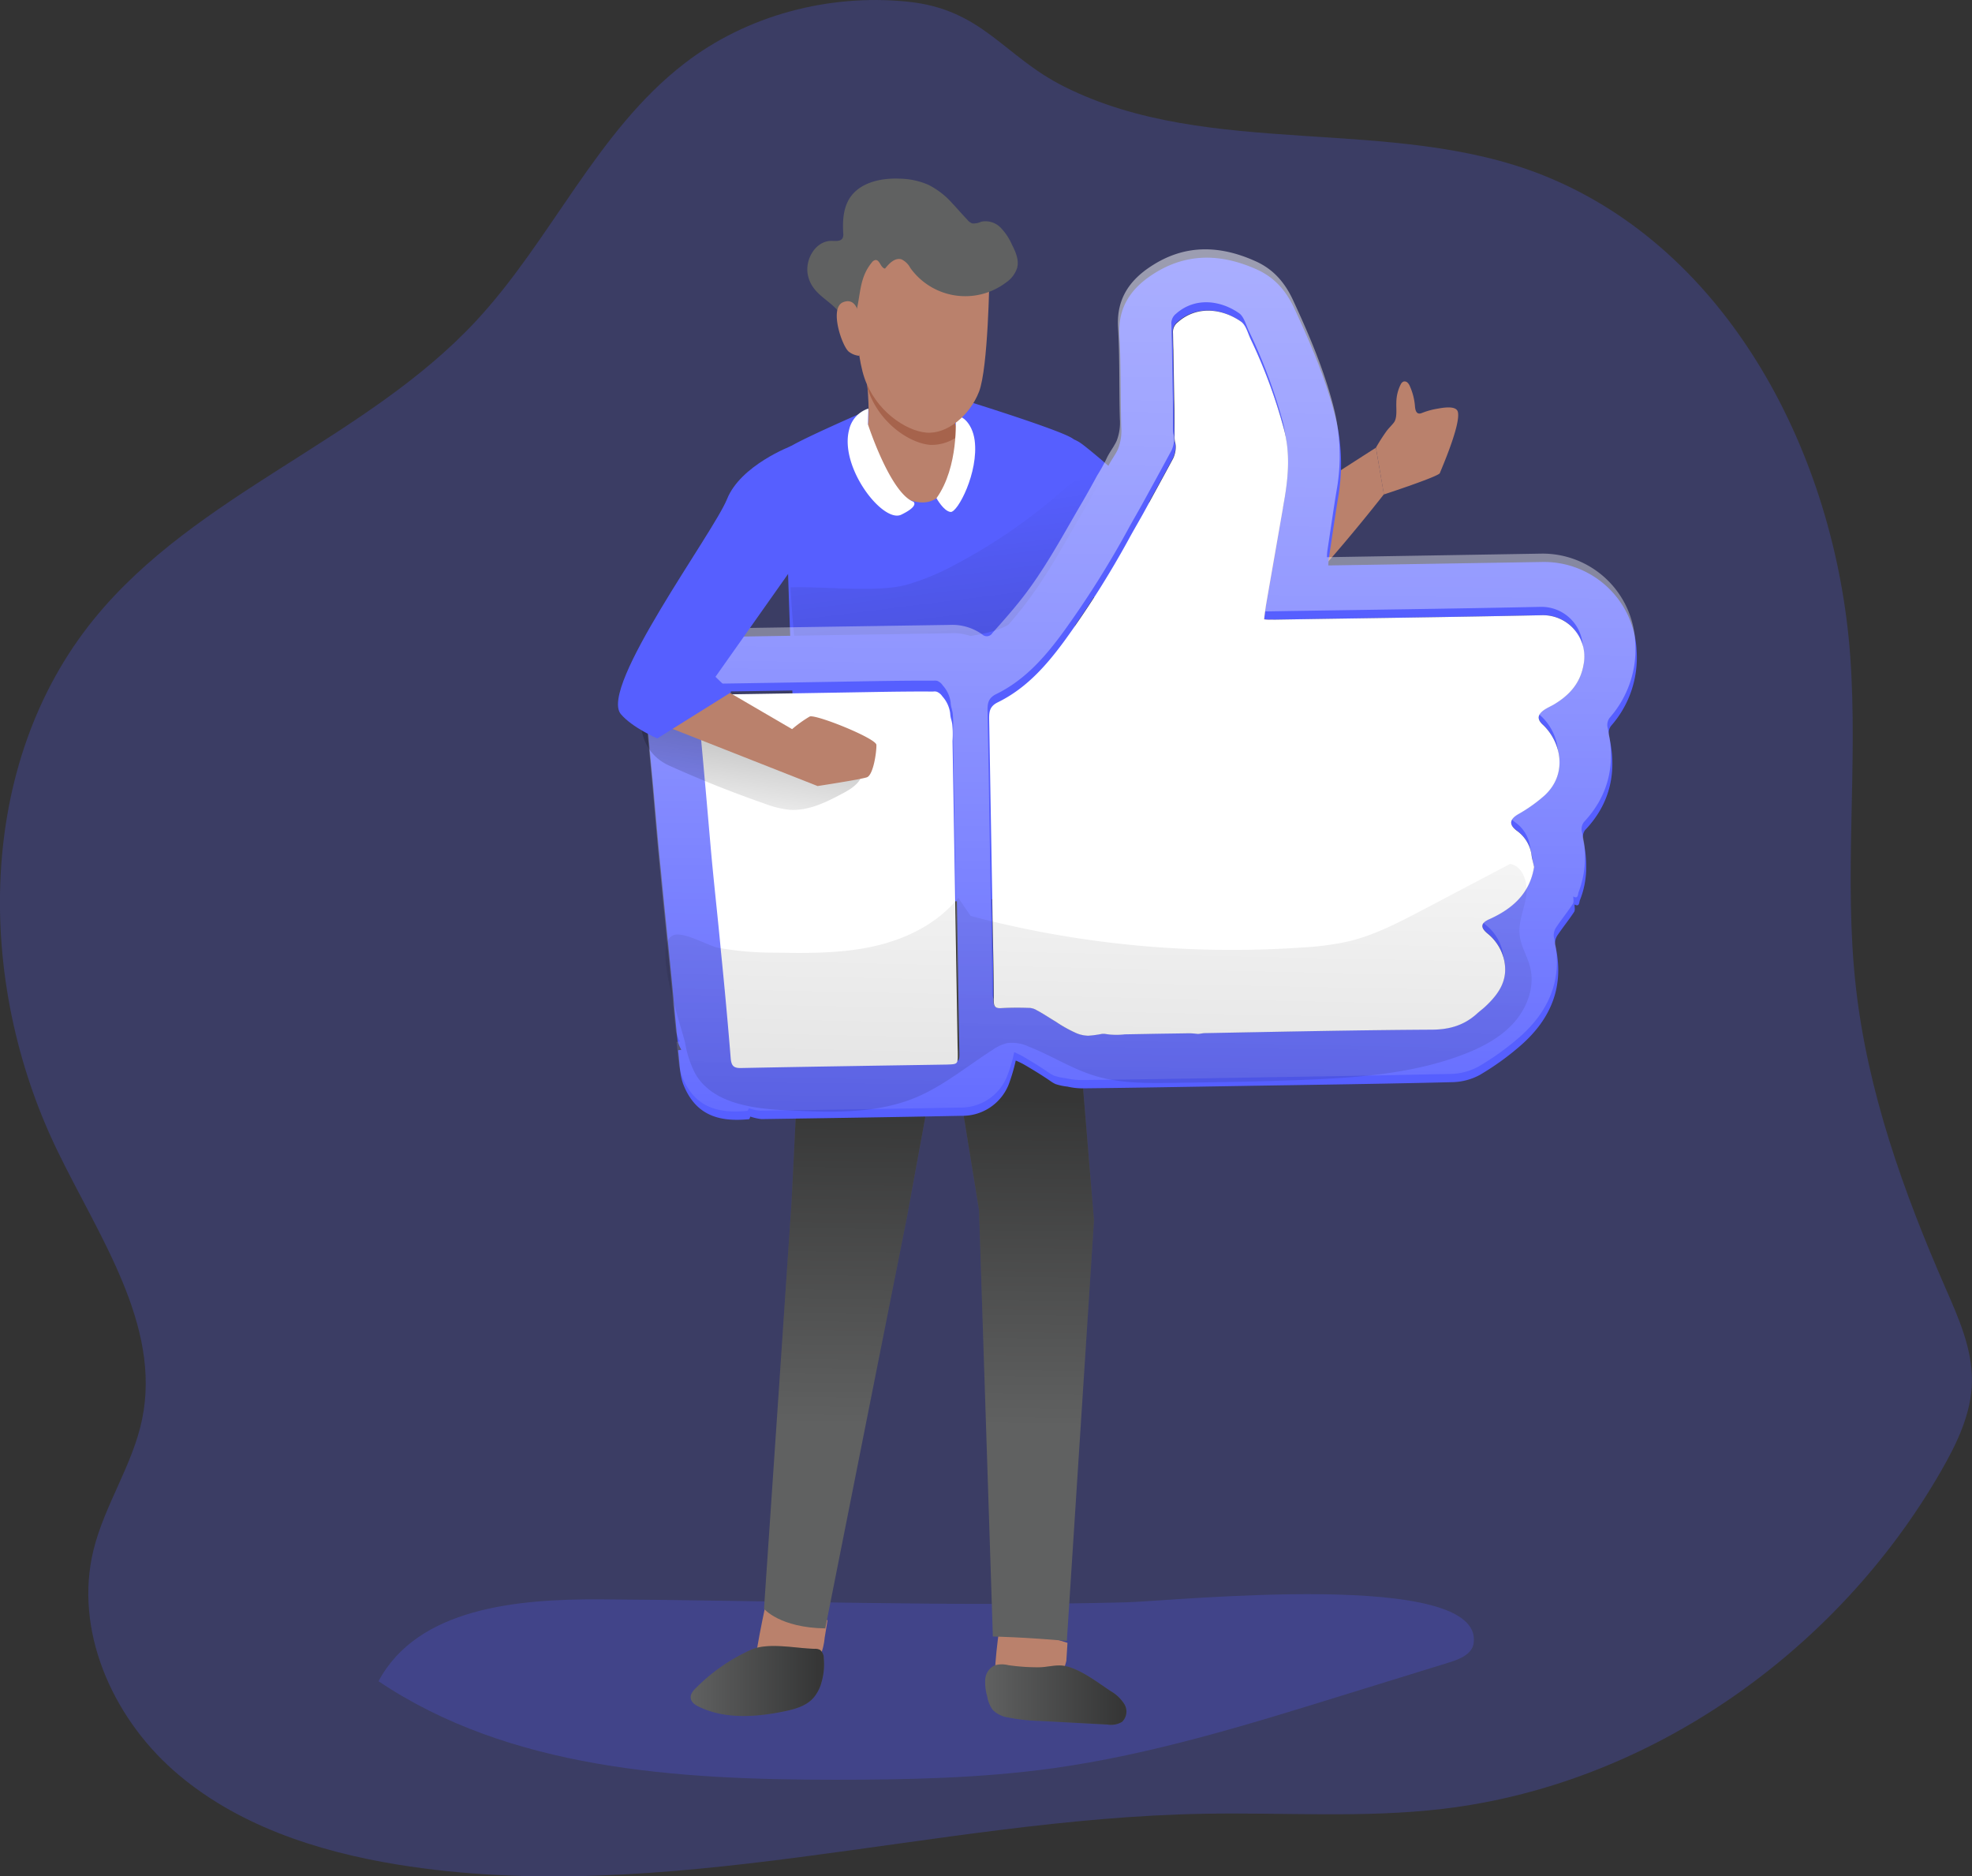 <svg id="Layer_1" data-name="Layer 1" xmlns="http://www.w3.org/2000/svg" xmlns:xlink="http://www.w3.org/1999/xlink" viewBox="0 0 514.94 489.91"><rect x="0" y="0" width="514.94" height="489.91" fill="#333333" stroke="none"/><defs><linearGradient id="linear-gradient" x1="278.74" y1="131.21" x2="297.58" y2="280.98" gradientUnits="userSpaceOnUse"><stop offset="0" stop-color="#010101" stop-opacity="0"/><stop offset="0.95" stop-color="#010101" stop-opacity="0.44"/></linearGradient><linearGradient id="linear-gradient-2" x1="275.44" y1="375.44" x2="276.45" y2="285.58" xlink:href="#linear-gradient"/><linearGradient id="linear-gradient-3" x1="213.24" y1="441.93" x2="248.08" y2="441.93" xlink:href="#linear-gradient"/><linearGradient id="linear-gradient-4" x1="290.11" y1="445.48" x2="327.01" y2="445.48" xlink:href="#linear-gradient"/><linearGradient id="linear-gradient-5" x1="328.86" y1="330.22" x2="332.23" y2="-1.63" gradientUnits="userSpaceOnUse"><stop offset="0" stop-color="#fff" stop-opacity="0"/><stop offset="0.15" stop-color="#fff" stop-opacity="0.22"/><stop offset="0.32" stop-color="#fff" stop-opacity="0.45"/><stop offset="0.48" stop-color="#fff" stop-opacity="0.65"/><stop offset="0.64" stop-color="#fff" stop-opacity="0.8"/><stop offset="0.78" stop-color="#fff" stop-opacity="0.91"/><stop offset="0.91" stop-color="#fff" stop-opacity="0.98"/><stop offset="1" stop-color="#fff"/></linearGradient><linearGradient id="linear-gradient-6" x1="225.6" y1="222.99" x2="243.1" y2="98.81" gradientUnits="userSpaceOnUse"><stop offset="0" stop-color="#010101" stop-opacity="0"/><stop offset="0.95" stop-color="#010101"/></linearGradient><linearGradient id="linear-gradient-7" x1="321.15" y1="185.92" x2="312.07" y2="632.19" xlink:href="#linear-gradient"/></defs><title>Like</title><path d="M211.57,19.65c-22.9,17.68-34.7,46.07-54.41,67.24-28.83,31-73,44.93-99.69,77.74-30.86,37.9-31,94.52-9.75,138.55C58.63,325.83,75.07,349,70,373.59c-2.44,11.93-9.8,22.35-12.7,34.17-5.11,20.81,4.79,43.29,20.84,57.48s37.3,21.17,58.45,24.62c69.67,11.35,140.11-12,210.68-13.25,20.81-.38,41.72,1.17,62.39-1.28,53.93-6.38,103-41.07,130.05-88.13,4.18-7.25,8-15.11,8.1-23.48.14-8.53-3.51-16.6-6.92-24.42-11-25.16-20.34-51.34-23.39-78.61-3.22-28.65.62-57.67-1.47-86.43-3.8-52.2-31.58-106.06-80.19-125.45-39.51-15.76-86.95-4.06-125-23.12-16-8-21.3-20.24-41.07-22.22C249.33,1.41,227.91,7,211.57,19.65Z" transform="translate(-32.89 -3.05)" fill="#565fff" opacity="0.24" style="isolation:isolate"/><path d="M189.73,420.63c-21.72-.12-47.78,2.2-58,21.38,34.24,23,77.91,25.71,119.18,25.72,19,0,38.11-.4,56.95-3,25.73-3.6,50.68-11.3,75.51-19l28.11-8.68c2.67-.83,5.81-2.16,6.21-4.93,2.89-19.57-78-11.05-90.81-10.71C281.27,422.59,235.38,420.9,189.73,420.63Z" transform="translate(-32.89 -3.05)" fill="#565fff" opacity="0.24" style="isolation:isolate"/><path d="M259.69,110.07s-18.86,8.17-21.08,10c-2,1.66,3.4,114.93,3.81,120.47S273,247,286.08,244.5a141.64,141.64,0,0,0,25.47-7.79s4.13-117,1.56-119.07-27.54-9.82-27.54-9.82Z" transform="translate(-32.89 -3.05)" fill="#565fff"/><path d="M305,116.47s5.76-.38,9.68,2,40.8,34.62,41.72,44.11-6.49,15.49-9.72,14.84S333.5,167,331.27,163.93s-22-7.16-22-7.16Z" transform="translate(-32.89 -3.05)" fill="#565fff"/><path d="M241,174.7a2.57,2.57,0,0,0,2.43,2.55c12.06,2.59,23.84-4.5,35.92-7,5.48-1.11,11.25-1.3,16.28-3.75,6.16-3,10.29-8.92,14.13-14.6l10-14.72c1.59-2.36,3.22-5.43,1.73-7.85-1.16-1.88-3.81-2.34-5.92-1.67s-3.79,2.21-5.45,3.67a143.59,143.59,0,0,1-27.26,18.84,64.27,64.27,0,0,1-13.12,5.53c-8,2.2-22.32.35-30.4.7C239.3,156.44,240,169.23,241,174.7Z" transform="translate(-32.89 -3.05)" fill="url(#linear-gradient)"/><path d="M346.46,147.76a14.89,14.89,0,0,1,5.8,4.68c2.61,3.56,7.11,8.73,8,13,1.06,4.95-3.36,11.95-8.45,12.84A18.13,18.13,0,0,1,335,171.75a20.27,20.27,0,0,1-3.5-17.93C333.57,146.29,340.66,145.12,346.46,147.76Z" transform="translate(-32.89 -3.05)" fill="#565fff"/><path d="M294.07,426.59s-2.26,14.91-1,16.6,8.38,1.14,12.79.16,5.48-6.68,5.48-6.68l.3-4.69Z" transform="translate(-32.89 -3.05)" fill="#ba816c"/><path d="M233.33,419.64s-4.52,20.23-3.46,22,9-2.62,13.46-3.17,4.89-7.75,4.89-7.75l.76-4.64Z" transform="translate(-32.89 -3.05)" fill="#ba816c"/><path d="M258.86,99s1.66,12.07.34,16.54,4.81,17.85,13.9,18.67,10.49-14.64,10.66-16.46-2.48-3-1.17-7.44S260.26,93.62,258.86,99Z" transform="translate(-32.89 -3.05)" fill="#ba816c"/><path d="M282.59,110.3c-1,3.45.33,4.93.92,6.26a11.52,11.52,0,0,1-7.79,2.64c-5.46-.5-13.24-5.78-16.14-14.3l-.15-.47c-.25-3.05-.57-5.44-.57-5.44C260.26,93.62,283.91,105.84,282.59,110.3Z" transform="translate(-32.89 -3.05)" fill="#a6634c"/><path d="M259.53,113.84s5.78,17.83,11.87,20.21c0,0,1.62,1.06-3.17,3.38s-16.3-12.47-13.58-22.31a7.52,7.52,0,0,1,5-5.4Z" transform="translate(-32.89 -3.05)" fill="#fff"/><path d="M282.43,112.12s.88,12.8-5,21c0,0,1.88,3.44,3.7,3.6s7.35-10.34,6.27-18.69C286.76,113.19,283.46,110.9,282.43,112.12Z" transform="translate(-32.89 -3.05)" fill="#fff"/><path d="M222.69,177.32" transform="translate(-32.89 -3.05)" fill="none" stroke="#000" stroke-miterlimit="10" stroke-width="0.8"/><path d="M243.33,240.64l-3.75,76.46-7.19,106s4.13,4.95,16,5.11l21.41-107.83,10.06-54.8L288.54,319l3.61,111.33s8.41.17,19.32,1.16l7.08-109.79-7-85Z" transform="translate(-32.89 -3.05)" fill="#606161"/><path d="M243.33,240.64l-3.75,76.46-7.19,106s4.13,4.95,16,5.11l21.41-107.83,10.06-54.8L288.54,319l3.61,111.33s8.41.17,19.32,1.16l7.08-109.79-7-85Z" transform="translate(-32.89 -3.05)" fill="url(#linear-gradient-2)"/><path d="M291.25,75.32s-.31,23.81-2.71,30S280.2,116.5,274.74,116s-13.23-5.78-16.13-14.29S255.69,73,256.85,70.38s7.42-10.75,21.82-8.12C288.6,64.08,291.58,71.68,291.25,75.32Z" transform="translate(-32.89 -3.05)" fill="#ba816c"/><path d="M281.5,56.07a20.88,20.88,0,0,0-6.19-4.77,19.55,19.55,0,0,0-7.41-1.6c-4.89-.23-10.4.95-13.08,5-1.74,2.67-1.93,6-1.74,9.23a2.39,2.39,0,0,1-.16,1.27c-.5.94-1.86.75-2.92.74-4.21,0-7.06,5-6.12,9.09,1.24,5.39,6.52,6.46,8.87,10.66.38.68.91,1.44,1.69,1.46,1,0,1.53-1.1,1.82-2,1.46-4.8.81-9.31,4.26-13.54a1.61,1.61,0,0,1,.94-.67c1.18-.13,1.36,2.07,2.54,2.24,1.08-1.38,2.63-2.94,4.31-2.41A5.1,5.1,0,0,1,270.59,73a17.65,17.65,0,0,0,25.07,3.76A7.32,7.32,0,0,0,298.49,73c.55-2.06-.39-4.19-1.36-6.09a15,15,0,0,0-3-4.47,5.52,5.52,0,0,0-5-1.51,4.78,4.78,0,0,1-2.34.46,3,3,0,0,1-1.33-1C284.12,59,282.84,57.49,281.5,56.07Z" transform="translate(-32.89 -3.05)" fill="#606161"/><path d="M257.28,86s-.42-5.54-4.22-4.05-.16,11.91,1.58,13a5.12,5.12,0,0,0,2.64,1" transform="translate(-32.89 -3.05)" fill="#ba816c"/><path d="M342.66,163.52s-4.81-7.32,5.88-14.93,43.64-28.65,43.64-28.65l2.09,12.15S362.49,173,354.21,171.67A16.07,16.07,0,0,1,342.66,163.52Z" transform="translate(-32.89 -3.05)" fill="#ba816c"/><path d="M392.18,119.94a49.29,49.29,0,0,1,2.69-4.22c.61-.85,1.38-1.54,2-2.35.93-1.22.57-3.61.64-5.14a10.62,10.62,0,0,1,1.18-4.88,1.48,1.48,0,0,1,.65-.66,1.09,1.09,0,0,1,1.09.26,2.73,2.73,0,0,1,.64,1,15.7,15.7,0,0,1,1.3,5.12c.09,1.31.48,2.35,1.81,1.81a19.4,19.4,0,0,1,3.93-1.1c1.21-.21,5-1,5.46.8.84,3.24-4.37,15.11-4.7,16s-14.61,5.57-14.61,5.57Z" transform="translate(-32.89 -3.05)" fill="#ba816c"/><path d="M214.78,443.61c-.82.77-1.69,1.74-1.52,2.85s1.2,1.76,2.18,2.23c6.8,3.26,14.8,2.71,22.2,1.19,2.74-.56,5.61-1.34,7.53-3.38a10.25,10.25,0,0,0,2.24-4.22A16.69,16.69,0,0,0,248,436a2.68,2.68,0,0,0-1-2.18,2.84,2.84,0,0,0-1.39-.27c-4.93-.11-12.05-1.74-16.58.23A48.18,48.18,0,0,0,214.78,443.61Z" transform="translate(-32.89 -3.05)" fill="#606161"/><path d="M296.16,437.81a6.77,6.77,0,0,0-3.52.05,4.36,4.36,0,0,0-2.47,3.6,12.76,12.76,0,0,0,.52,4.54,8,8,0,0,0,1.44,3.5,7,7,0,0,0,3.88,1.94,49.08,49.08,0,0,0,8.38.93l17.7.95a5.58,5.58,0,0,0,3.81-.71,3.75,3.75,0,0,0,.61-4.59,10.19,10.19,0,0,0-3.59-3.43c-3.4-2.25-8.21-6-12.31-6.62-1.95-.32-4.38.39-6.38.4A53.14,53.14,0,0,1,296.16,437.81Z" transform="translate(-32.89 -3.05)" fill="#606161"/><path d="M214.78,443.61c-.82.77-1.69,1.74-1.52,2.85s1.2,1.76,2.18,2.23c6.8,3.26,14.8,2.71,22.2,1.19,2.74-.56,5.61-1.34,7.53-3.38a10.25,10.25,0,0,0,2.24-4.22A16.69,16.69,0,0,0,248,436a2.68,2.68,0,0,0-1-2.18,2.84,2.84,0,0,0-1.39-.27c-4.93-.11-12.05-1.74-16.58.23A48.18,48.18,0,0,0,214.78,443.61Z" transform="translate(-32.89 -3.05)" fill="url(#linear-gradient-3)"/><path d="M296.16,437.81a6.77,6.77,0,0,0-3.52.05,4.36,4.36,0,0,0-2.47,3.6,12.76,12.76,0,0,0,.52,4.54,8,8,0,0,0,1.44,3.5,7,7,0,0,0,3.88,1.94,49.08,49.08,0,0,0,8.38.93l17.7.95a5.58,5.58,0,0,0,3.81-.71,3.75,3.75,0,0,0,.61-4.59,10.19,10.19,0,0,0-3.59-3.43c-3.4-2.25-8.21-6-12.31-6.62-1.95-.32-4.38.39-6.38.4A53.14,53.14,0,0,1,296.16,437.81Z" transform="translate(-32.89 -3.05)" fill="url(#linear-gradient-4)"/><path d="M453,195a3.18,3.18,0,0,1,.55-2.4,26.94,26.94,0,0,0,6.69-19.82,24.19,24.19,0,0,0-24.6-23l-55.88.91a11.68,11.68,0,0,1,.09-1.59c.82-5.41,1.59-10.81,2.47-16.19a51.16,51.16,0,0,0-.85-21.47c-2.48-9.68-6.38-18.81-10.59-27.85-2.14-4.62-5.17-8.11-9.86-10.21-9.41-4.21-18.58-4.38-27.38,1.48-5.63,3.74-8.88,8.66-8.44,15.84.46,8,.26,15.91.48,23.89a12.93,12.93,0,0,1-.85,5.7c-.77,1.73-2,3.13-2.75,4.91a43.7,43.7,0,0,1-2.29,4.11c-1.54,2.82-3.09,5.62-4.72,8.38-4.79,8.21-9.31,16.6-15.23,24.09-2.36,3-4.91,5.86-7.46,8.73-.69.78-1.48,1.26-2.64.37a13.41,13.41,0,0,0-8.59-2.49q-32.84.5-65.66,1.05c-8.78.14-14.89,6.9-14.19,15.67.69,8,1.47,16,2.22,23.92.65,7.27,1.24,14.54,2,21.78.82,8.71,1.73,17.42,2.58,26.12.6,5.92,1.08,11.83,1.7,17.75a9.14,9.14,0,0,0,1,2.45l-.86.14c.44,3,.34,6.3,1.45,9.08,3.35,8.31,9.82,9.62,17.09,8.91.15,0,.23-.44.34-.68a13.57,13.57,0,0,0,2.93.66c17.38-.26,34.79-.51,52.17-.86a13,13,0,0,0,12.34-8.12,46.68,46.68,0,0,0,1.87-6.31,19.88,19.88,0,0,1,2.28,1.11c2.26,1.32,4.57,2.73,6.68,4.18a8.47,8.47,0,0,0,1.42.85,15,15,0,0,0,3.15.67,17.19,17.19,0,0,0,3.71.45c13.7-.14,27.37-.39,41-.61,16.79-.28,33.67-.5,50.5-.88l5.41-.13a15.63,15.63,0,0,0,7.07-1.91A70.8,70.8,0,0,0,430,276c8-7,11.56-15.69,8.94-26.4a3.92,3.92,0,0,1,.78-2.55c1.36-2,2.89-3.88,4.21-5.9.32-.48.1-1.3.11-1.95,1.31.74,1.2-.58,1.4-1.11,2.1-5.19,2-10.53.83-15.9a3.07,3.07,0,0,1,.52-2.4C453.52,212.71,455.21,204.37,453,195Zm-170.93.79,1.34,81.67c.05,2.77.05,2.77-2.78,2.81-17.89.3-35.77.56-53.65.91-2,.06-2.6-.52-2.78-2.46q-1.16-14-2.55-28c-.78-8.18-1.68-16.36-2.43-24.54-.68-7-1.24-14-1.88-21.07-.58-6.41-1.16-12.83-1.85-19.24-.21-1.82.41-2.22,2.14-2.21,14.79-.19,29.55-.46,44.34-.7,5-.08,10-.14,15.06-.13a2.92,2.92,0,0,1,1,.1,2.86,2.86,0,0,1,1.41,1.19,8.18,8.18,0,0,1,2,4.44,6,6,0,0,0,.27,1.5c.09.41.18.79.28,1.23A31.51,31.51,0,0,1,282.09,195.8Zm156.77-9c-.87.55-1.84.95-2.68,1.52-1.84,1.24-2,2.45-.38,3.93,4.58,4.31,6.72,12.73.3,18.56a38.37,38.37,0,0,1-6.67,4.7c-2.33,1.34-2.63,2.73-.52,4.34a9.47,9.47,0,0,1,3.94,6.51c.14,1,.42,2,.64,3-1.13,6.86-5.6,10.85-11.59,13.57-2.32,1-2.53,2.14-.65,3.75a12.42,12.42,0,0,1,4.35,6.71c1.3,5.31-1.23,9-4.8,12.34-.76.72-1.6,1.32-2.36,2-3.37,3-7.18,4.1-11.78,4.11-19.68.09-39.36.53-59.07.88-.64,0-1.29.17-1.94.24a17.36,17.36,0,0,0-2.15-.2l-11.24.18-5.68.1a19.81,19.81,0,0,1-5.05-.08,2.8,2.8,0,0,0-1,0,28.52,28.52,0,0,1-3.43.46,9,9,0,0,1-3.08-.61,35.46,35.46,0,0,1-5.48-3.06c-1.67-1-3.28-2.1-5-3a4.39,4.39,0,0,0-2.19-.62c-2.39,0-4.75,0-7.13.09-1.44.08-1.86-.41-1.89-1.85,0-7.9-.23-15.83-.36-23.72-.27-16.73-.51-33.44-.85-50.17,0-1.95.33-3.16,2.26-4.1,7.43-3.63,12.69-9.64,17.51-16.17a253.41,253.41,0,0,0,17.2-27.37l3.27-5.8c2.63-4.75,5.23-9.51,7.81-14.33a7.18,7.18,0,0,0,.68-3.13,4.33,4.33,0,0,0-.23-1.27,7.65,7.65,0,0,1-.08-1.35l-.05-3.24q0-3.22-.08-6.45l-.21-12.94c-.05-1.47-.08-2.94-.1-4.39a3.3,3.3,0,0,1,1.25-2.82c5.11-4.5,11.76-3.46,16.5-.15,1.31.92,1.79,3.07,2.58,4.7A139.2,139.2,0,0,1,368.14,115c1.6,6,1.23,12,.21,18q-2.39,13.88-4.82,27.78c-.22,1.27-.37,2.57-.55,4a9.57,9.57,0,0,0,1.26.09c23.75-.39,47.53-.69,71.3-1.19,7.13-.18,12,6.16,10.85,12.93C445.58,181.31,442.77,184.45,438.86,186.81Z" transform="translate(-32.89 -3.05)" fill="#565fff"/><path d="M452.65,192.89a3.12,3.12,0,0,1,.54-2.4,27,27,0,0,0,6.7-19.83,24.22,24.22,0,0,0-24.6-23.06l-55.9.93a15.45,15.45,0,0,1,.1-1.61c.83-5.41,1.58-10.79,2.48-16.17a51.21,51.21,0,0,0-.86-21.48c-2.48-9.68-6.39-18.83-10.58-27.87-2.15-4.62-5.16-8.1-9.86-10.18-9.43-4.23-18.58-4.41-27.4,1.47-5.63,3.73-8.86,8.64-8.43,15.85.47,7.93.25,15.89.47,23.88a13.12,13.12,0,0,1-.82,5.7c-.79,1.73-2,3.12-2.77,4.92a46.87,46.87,0,0,1-2.29,4.09c-1.54,2.83-3.09,5.63-4.73,8.39-4.77,8.21-9.29,16.6-15.21,24.09-2.37,3-4.91,5.85-7.46,8.72a1.7,1.7,0,0,1-2.65.36,13.56,13.56,0,0,0-8.57-2.48q-32.87.49-65.7,1c-8.75.15-14.88,6.92-14.16,15.67.68,8,1.47,16,2.22,24,.65,7.24,1.22,14.52,1.94,21.76.82,8.72,1.72,17.4,2.58,26.11.61,5.92,1.08,11.83,1.72,17.75a9.53,9.53,0,0,0,1,2.47l-.86.11c.43,3.09.36,6.31,1.47,9.11,3.33,8.28,9.79,9.61,17.07,8.89.14,0,.21-.43.36-.68a12.11,12.11,0,0,0,2.9.65c17.39-.25,34.82-.5,52.18-.83a13,13,0,0,0,12.33-8.14,40.87,40.87,0,0,0,1.87-6.31,24,24,0,0,1,2.29,1.11c2.26,1.33,4.56,2.73,6.67,4.2a10.87,10.87,0,0,0,1.44.82,15.11,15.11,0,0,0,3.15.68,17.68,17.68,0,0,0,3.7.47c13.69-.14,27.36-.39,41.06-.61,16.78-.29,33.63-.5,50.49-.9l5.41-.1A15.73,15.73,0,0,0,419,281.5a69.92,69.92,0,0,0,10.61-7.6c8-7,11.58-15.67,9-26.39a3.81,3.81,0,0,1,.79-2.55c1.33-2,2.87-3.87,4.2-5.92.32-.46.11-1.29.11-1.93,1.32.75,1.18-.58,1.39-1.11a26.17,26.17,0,0,0,.83-15.89,3.09,3.09,0,0,1,.54-2.4C453.15,210.57,454.83,202.25,452.65,192.89ZM280.27,278.17c-17.89.28-35.75.53-53.65.89-2,.07-2.61-.54-2.79-2.47-.76-9.33-1.62-18.61-2.55-27.94-.75-8.17-1.68-16.35-2.44-24.52-.64-7.07-1.22-14.06-1.86-21.09-.58-6.42-1.15-12.84-1.83-19.26-.22-1.79.39-2.18,2.12-2.18,14.8-.22,29.54-.47,44.35-.72,5-.07,10-.14,15.06-.11a2.44,2.44,0,0,1,1,.07,3.16,3.16,0,0,1,1.4,1.19,8.08,8.08,0,0,1,2.05,4.44,6.53,6.53,0,0,0,.25,1.51c.1.43.21.79.28,1.25a26.41,26.41,0,0,1,.07,4.45l1.37,81.65C283.1,278.09,283.1,278.09,280.27,278.17ZM446,174.46c-.82,4.73-3.62,7.85-7.53,10.22-.86.54-1.83.93-2.69,1.51-1.83,1.25-2,2.47-.36,3.94,4.56,4.3,6.71,12.73.29,18.54a39.31,39.31,0,0,1-6.67,4.73c-2.33,1.33-2.62,2.73-.5,4.34a9.42,9.42,0,0,1,3.91,6.49c.14,1,.43,2.05.64,3-1.11,6.88-5.59,10.86-11.58,13.59-2.33,1-2.54,2.11-.64,3.73a12.34,12.34,0,0,1,4.33,6.7c1.3,5.34-1.21,9-4.8,12.37-.75.72-1.58,1.29-2.33,2-3.37,3-7.21,4.09-11.8,4.09-19.69.11-39.34.54-59.06.9-.65,0-1.29.17-1.94.21s-1.47-.18-2.15-.18l-11.26.18-5.66.11a18.59,18.59,0,0,1-5.06-.11,3.3,3.3,0,0,0-1,0,28.17,28.17,0,0,1-3.44.47,8.86,8.86,0,0,1-3.05-.61,37.25,37.25,0,0,1-5.49-3c-1.68-1-3.3-2.12-5-3a3.85,3.85,0,0,0-2.18-.61c-2.37-.07-4.74-.07-7.14.07-1.44.07-1.87-.43-1.87-1.87,0-7.88-.25-15.81-.35-23.7-.29-16.75-.54-33.46-.86-50.17,0-1.93.32-3.15,2.25-4.12,7.43-3.62,12.7-9.61,17.5-16.17a248.86,248.86,0,0,0,17.22-27.36c1.07-1.94,2.18-3.84,3.26-5.78,2.62-4.77,5.24-9.54,7.82-14.34a7.28,7.28,0,0,0,.68-3.12,4.77,4.77,0,0,0-.22-1.29,8.51,8.51,0,0,1-.1-1.33l0-3.26c0-2.15,0-4.3-.07-6.46l-.22-12.91c-.07-1.47-.07-3-.1-4.41A3.16,3.16,0,0,1,339.94,85c5.09-4.52,11.76-3.48,16.5-.18,1.32.93,1.79,3.08,2.58,4.69a138.32,138.32,0,0,1,8.75,23.31c1.61,6,1.22,12,.21,18-1.61,9.25-3.22,18.47-4.84,27.76-.21,1.29-.36,2.58-.54,4a8.28,8.28,0,0,0,1.26.1c23.74-.39,47.51-.68,71.29-1.18A10.81,10.81,0,0,1,446,174.46Z" transform="translate(-32.89 -3.05)" opacity="0.54" fill="url(#linear-gradient-5)"/><path d="M280.14,281c-17.89.29-35.75.54-53.64.9-2,.07-2.62-.54-2.8-2.48-.75-9.32-1.61-18.61-2.55-27.93-.75-8.18-1.68-16.35-2.44-24.53-.64-7.06-1.21-14.05-1.86-21.08-.57-6.42-1.15-12.84-1.83-19.26-.21-1.79.4-2.19,2.12-2.19,14.81-.21,29.54-.46,44.35-.71,5-.08,10-.15,15.07-.11a2.09,2.09,0,0,1,1,.07,3.21,3.21,0,0,1,1.4,1.18,8.14,8.14,0,0,1,2.05,4.45,6.53,6.53,0,0,0,.25,1.51,11.45,11.45,0,0,1,.28,1.25,25.38,25.38,0,0,1,.08,4.45l1.36,81.65C283,280.9,283,280.9,280.14,281Z" transform="translate(-32.89 -3.05)" fill="#fff"/><path d="M207.62,202.94q12.18,5.49,24.82,9.9a26.44,26.44,0,0,0,6.58,1.64c5.08.37,9.87-2.11,14.36-4.51,2.28-1.23,4.92-3.12,4.53-5.68a4.55,4.55,0,0,0-3.57-3.35,22.74,22.74,0,0,0-5.16-.28c-6.2-.1-12-2.83-17.45-5.86-6.18-3.45-12.2-7.45-16.69-12.91a5.92,5.92,0,0,0-2.21-2,4.54,4.54,0,0,0-2.48-.08C198.24,182.08,196.8,198.08,207.62,202.94Z" transform="translate(-32.89 -3.05)" fill="url(#linear-gradient-6)"/><path d="M446.39,176.64c-.83,4.73-3.62,7.85-7.53,10.22-.86.53-1.83.93-2.69,1.5-1.83,1.26-2,2.48-.36,3.95,4.56,4.3,6.71,12.73.29,18.54a39.88,39.88,0,0,1-6.67,4.73c-2.33,1.33-2.62,2.72-.5,4.34a9.35,9.35,0,0,1,3.9,6.49c.15,1,.43,2,.65,3-1.11,6.89-5.59,10.87-11.58,13.59-2.33,1-2.55,2.12-.65,3.73a12.42,12.42,0,0,1,4.34,6.71c1.29,5.34-1.22,9-4.8,12.37-.76.72-1.58,1.29-2.34,2-3.37,3-7.2,4.08-11.79,4.08-19.69.11-39.34.54-59.06.9-.65,0-1.29.18-1.94.22a20.32,20.32,0,0,0-2.15-.18c-3.77.07-7.5.1-11.26.18l-5.67.1a18.12,18.12,0,0,1-5.05-.1,3,3,0,0,0-1,0,28.06,28.06,0,0,1-3.45.46,8.76,8.76,0,0,1-3-.61,34.6,34.6,0,0,1-5.49-3.05c-1.69-1-3.3-2.11-5-3a4.07,4.07,0,0,0-2.19-.61c-2.36-.07-4.73-.07-7.13.07-1.44.08-1.87-.43-1.87-1.86,0-7.89-.25-15.81-.36-23.7q-.42-25.12-.86-50.17c0-1.94.32-3.16,2.26-4.12,7.42-3.63,12.7-9.62,17.5-16.18a246.91,246.91,0,0,0,17.21-27.36c1.08-1.93,2.19-3.84,3.27-5.77,2.61-4.77,5.23-9.54,7.81-14.35a7.13,7.13,0,0,0,.68-3.12,4.77,4.77,0,0,0-.21-1.29,8.4,8.4,0,0,1-.11-1.32l0-3.27c0-2.15,0-4.3-.08-6.45l-.21-12.91c-.07-1.47-.07-3-.11-4.41a3.21,3.21,0,0,1,1.26-2.8c5.09-4.52,11.76-3.48,16.49-.18,1.33.93,1.8,3.09,2.58,4.7A138,138,0,0,1,368.14,115c1.62,6,1.22,12,.22,18-1.61,9.25-3.23,18.46-4.84,27.75-.22,1.29-.36,2.58-.54,4a8.37,8.37,0,0,0,1.26.11c23.73-.39,47.51-.68,71.28-1.18A10.81,10.81,0,0,1,446.39,176.64Z" transform="translate(-32.89 -3.05)" fill="#fff"/><polygon points="174.61 171.57 206.84 190.38 213.49 205.23 164.28 185.84 174.61 171.57" fill="#ba816c"/><path d="M239.72,193.43a32.55,32.55,0,0,1,4.6-3.3c1.5-.68,17.35,5.69,17.42,7.4s-.78,7.89-2.49,8.47-12.87,2.28-12.87,2.28S235.13,196.73,239.72,193.43Z" transform="translate(-32.89 -3.05)" fill="#ba816c"/><path d="M239.53,119.49s-13.23,5-16.78,13.84S189.21,182.55,195,189.49c2.93,3.51,9.52,6.36,9.52,6.36l19.33-12.09-4.13-4,19.11-27.07S244.34,126.57,239.53,119.49Z" transform="translate(-32.89 -3.05)" fill="#565fff"/><path d="M235.28,251.78c8.63.16,17.36.22,25.79-1.66s16.65-5.92,22.05-12.66l3.23,4.74A267,267,0,0,0,373,250.43a73.72,73.72,0,0,0,12.22-1.64c6.83-1.66,13.13-5,19.35-8.25l22.66-11.94c3.4.64,4.7,5,4.2,8.36s-2.09,6.74-1.73,10.17c.31,2.94,2,5.53,2.74,8.4,1.3,5.12-.76,10.69-4.3,14.61s-8.4,6.44-13.35,8.31c-12.82,4.85-26.73,5.93-40.43,6.51-11.7.49-23.41.65-35.11.82-6.88.09-13.89.17-20.47-1.84-6-1.83-11.39-5.33-17.25-7.62a10.42,10.42,0,0,0-5.55-.94,11.07,11.07,0,0,0-3.86,1.76c-6.68,4.25-12.85,9.45-20.17,12.49-10.41,4.32-22.1,3.86-33.36,3.33-9-.42-19.59-1.72-24.13-9.54a27.33,27.33,0,0,1-2.64-7.93c-1.09-4.91-8.78-26-3.12-28.25,2.72-1.07,8.9,2.69,11.8,3.29A82.24,82.24,0,0,0,235.28,251.78Z" transform="translate(-32.89 -3.05)" fill="url(#linear-gradient-7)"/></svg>